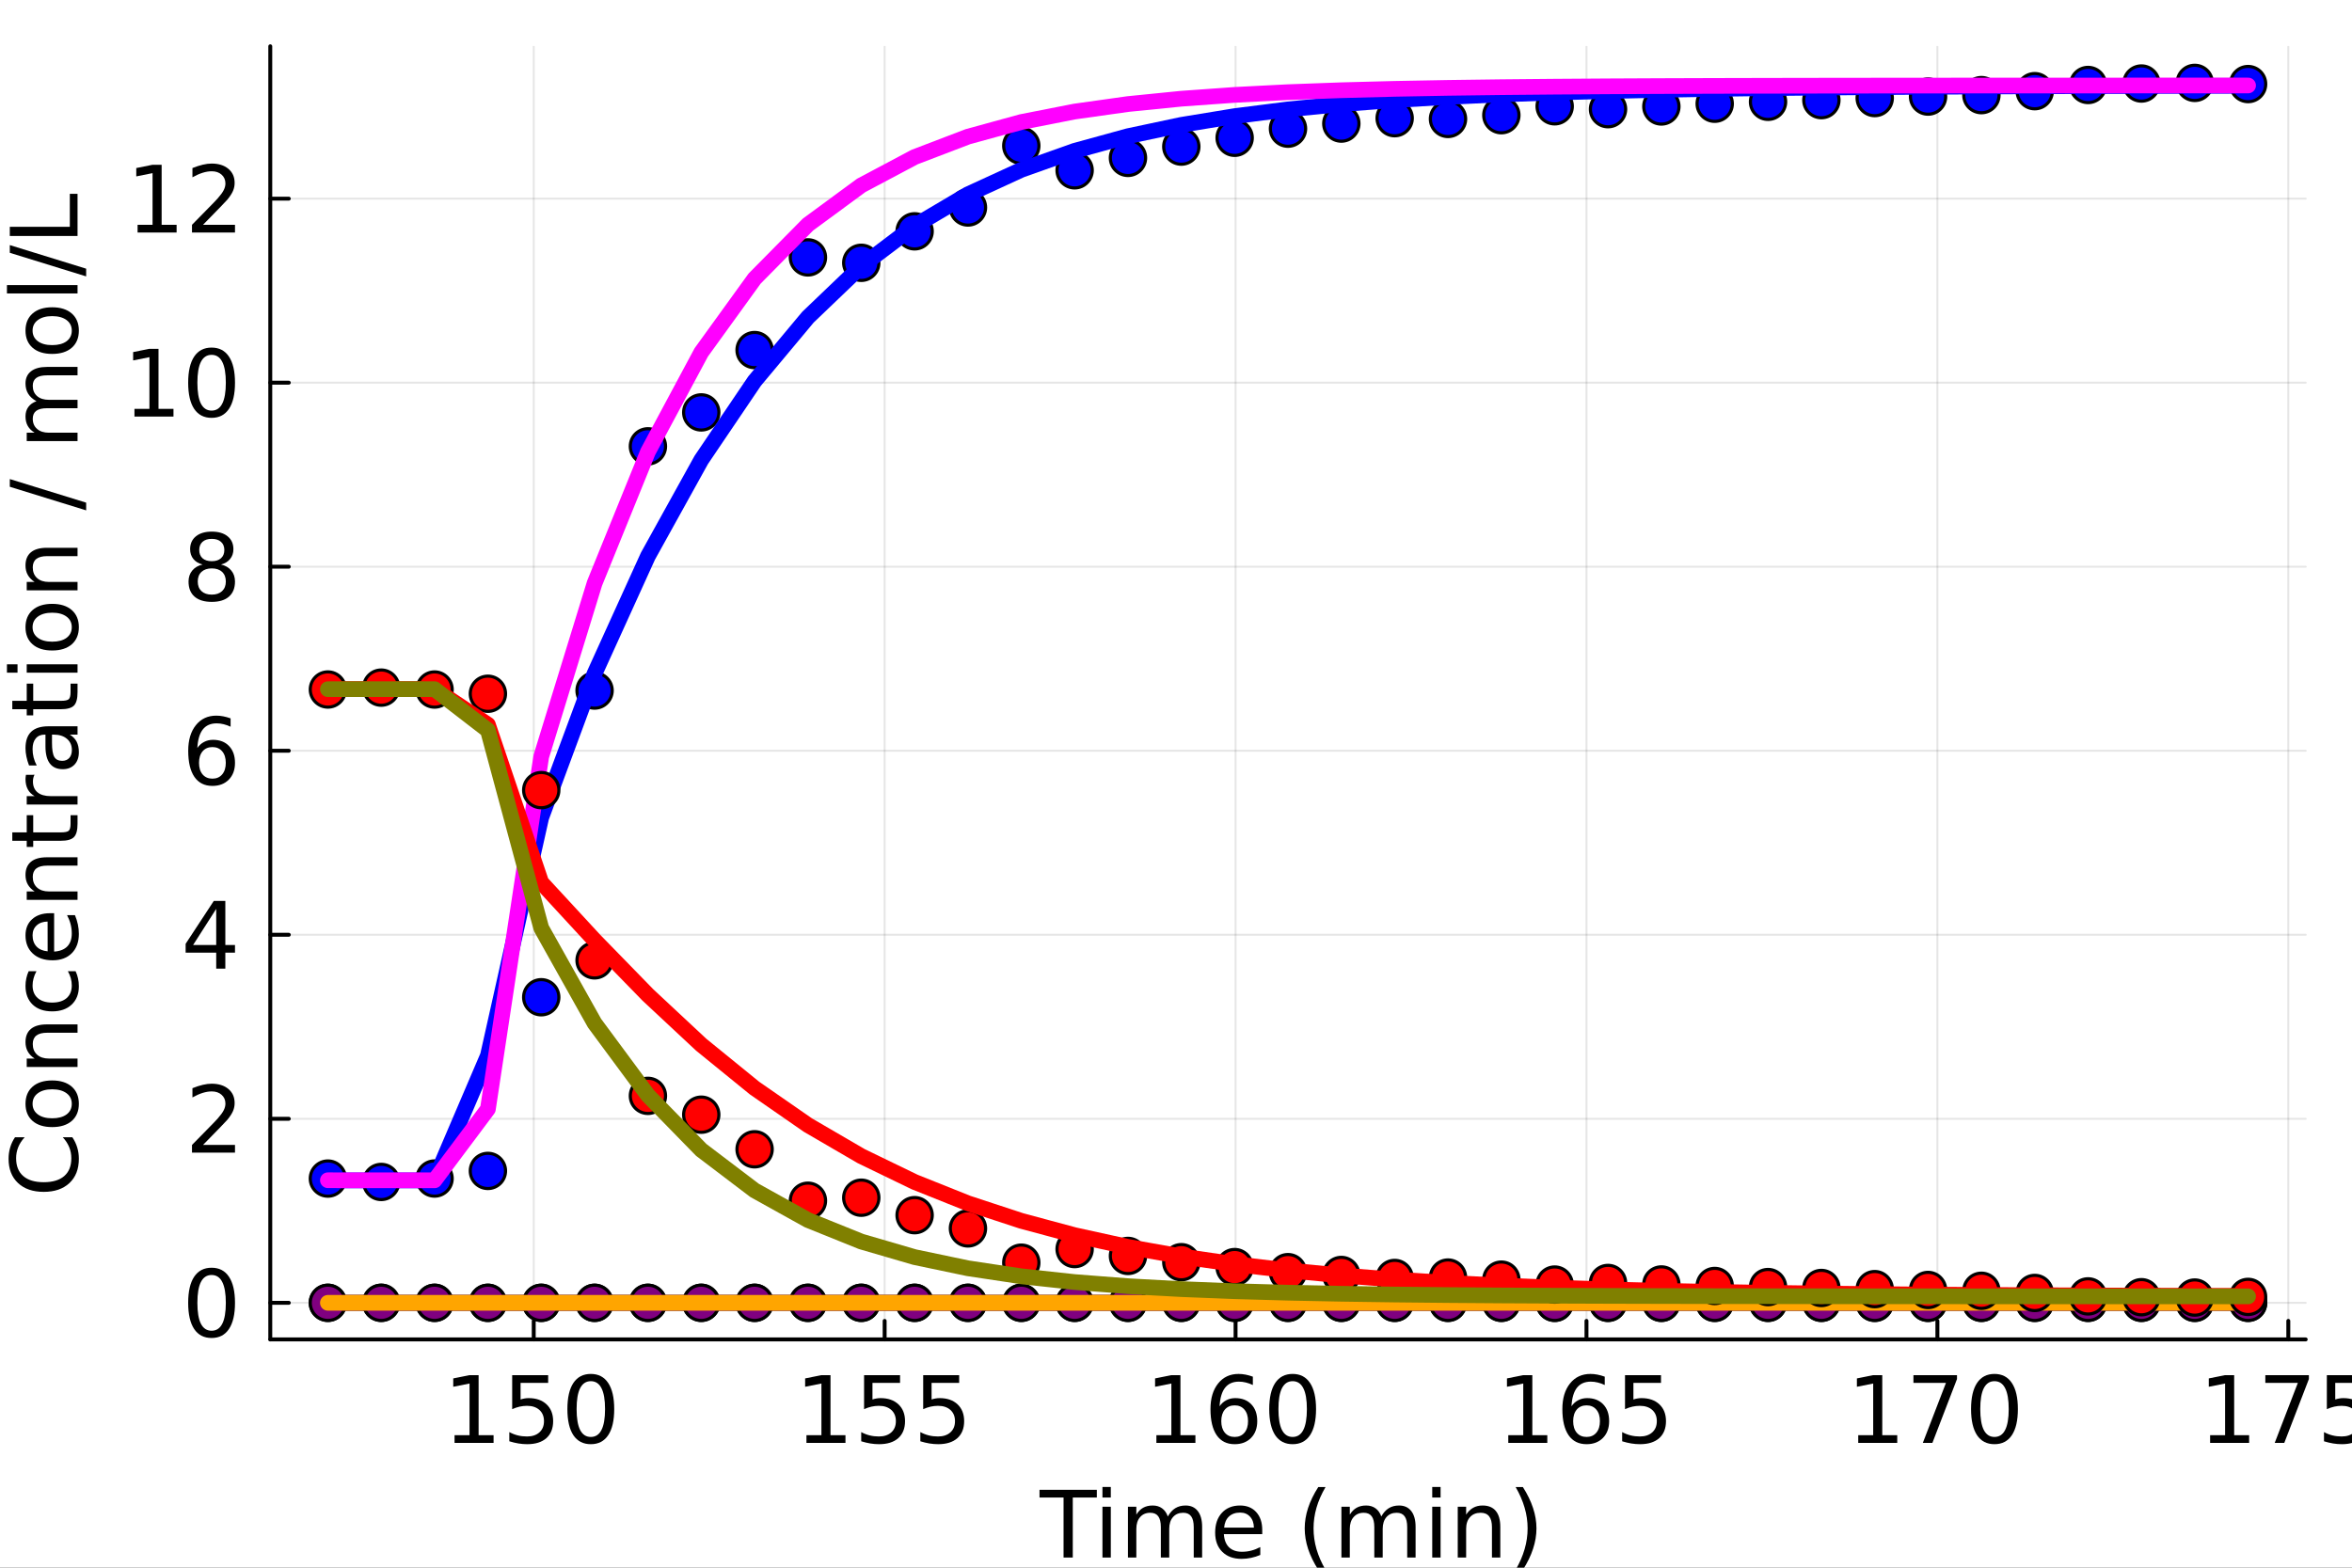 <?xml version="1.0" encoding="utf-8"?>
<svg xmlns="http://www.w3.org/2000/svg" xmlns:xlink="http://www.w3.org/1999/xlink" width="600" height="400" viewBox="0 0 2400 1600">
<rect x="0" y="0" width="2400" height="1600" fill="#333333" stroke="none"/>
<defs>
  <clipPath id="clip800">
    <rect x="0" y="0" width="2400" height="1600"/>
  </clipPath>
</defs>
<path clip-path="url(#clip800)" d="M0 1600 L2400 1600 L2400 0 L0 0  Z" fill="#ffffff" fill-rule="evenodd" fill-opacity="1"/>
<defs>
  <clipPath id="clip801">
    <rect x="480" y="0" width="1681" height="1600"/>
  </clipPath>
</defs>
<path clip-path="url(#clip800)" d="M275.795 1367.02 L2352.76 1367.02 L2352.76 47.244 L275.795 47.244  Z" fill="#ffffff" fill-rule="evenodd" fill-opacity="1"/>
<defs>
  <clipPath id="clip802">
    <rect x="275" y="47" width="2078" height="1321"/>
  </clipPath>
</defs>
<polyline clip-path="url(#clip802)" style="stroke:#000000; stroke-linecap:round; stroke-linejoin:round; stroke-width:2; stroke-opacity:0.1; fill:none" points="544.625,1367.02 544.625,47.244 "/>
<polyline clip-path="url(#clip802)" style="stroke:#000000; stroke-linecap:round; stroke-linejoin:round; stroke-width:2; stroke-opacity:0.1; fill:none" points="902.702,1367.02 902.702,47.244 "/>
<polyline clip-path="url(#clip802)" style="stroke:#000000; stroke-linecap:round; stroke-linejoin:round; stroke-width:2; stroke-opacity:0.1; fill:none" points="1260.78,1367.02 1260.78,47.244 "/>
<polyline clip-path="url(#clip802)" style="stroke:#000000; stroke-linecap:round; stroke-linejoin:round; stroke-width:2; stroke-opacity:0.1; fill:none" points="1618.86,1367.02 1618.86,47.244 "/>
<polyline clip-path="url(#clip802)" style="stroke:#000000; stroke-linecap:round; stroke-linejoin:round; stroke-width:2; stroke-opacity:0.1; fill:none" points="1976.93,1367.02 1976.93,47.244 "/>
<polyline clip-path="url(#clip802)" style="stroke:#000000; stroke-linecap:round; stroke-linejoin:round; stroke-width:2; stroke-opacity:0.1; fill:none" points="2335.01,1367.02 2335.01,47.244 "/>
<polyline clip-path="url(#clip800)" style="stroke:#000000; stroke-linecap:round; stroke-linejoin:round; stroke-width:4; stroke-opacity:1; fill:none" points="275.795,1367.02 2352.76,1367.02 "/>
<polyline clip-path="url(#clip800)" style="stroke:#000000; stroke-linecap:round; stroke-linejoin:round; stroke-width:4; stroke-opacity:1; fill:none" points="544.625,1367.02 544.625,1348.12 "/>
<polyline clip-path="url(#clip800)" style="stroke:#000000; stroke-linecap:round; stroke-linejoin:round; stroke-width:4; stroke-opacity:1; fill:none" points="902.702,1367.02 902.702,1348.12 "/>
<polyline clip-path="url(#clip800)" style="stroke:#000000; stroke-linecap:round; stroke-linejoin:round; stroke-width:4; stroke-opacity:1; fill:none" points="1260.78,1367.02 1260.78,1348.12 "/>
<polyline clip-path="url(#clip800)" style="stroke:#000000; stroke-linecap:round; stroke-linejoin:round; stroke-width:4; stroke-opacity:1; fill:none" points="1618.86,1367.02 1618.86,1348.12 "/>
<polyline clip-path="url(#clip800)" style="stroke:#000000; stroke-linecap:round; stroke-linejoin:round; stroke-width:4; stroke-opacity:1; fill:none" points="1976.93,1367.02 1976.93,1348.12 "/>
<polyline clip-path="url(#clip800)" style="stroke:#000000; stroke-linecap:round; stroke-linejoin:round; stroke-width:4; stroke-opacity:1; fill:none" points="2335.01,1367.02 2335.01,1348.12 "/>
<path clip-path="url(#clip800)" d="M463.838 1464.75 L479.116 1464.75 L479.116 1412.02 L462.495 1415.35 L462.495 1406.83 L479.023 1403.5 L488.375 1403.5 L488.375 1464.75 L503.653 1464.75 L503.653 1472.62 L463.838 1472.62 L463.838 1464.75 Z" fill="#000000" fill-rule="nonzero" fill-opacity="1" /><path clip-path="url(#clip800)" d="M522.634 1403.5 L559.347 1403.5 L559.347 1411.37 L531.199 1411.37 L531.199 1428.31 Q533.236 1427.62 535.273 1427.3 Q537.31 1426.93 539.347 1426.93 Q550.921 1426.93 557.68 1433.27 Q564.439 1439.61 564.439 1450.44 Q564.439 1461.6 557.495 1467.81 Q550.551 1473.96 537.912 1473.96 Q533.56 1473.96 529.023 1473.22 Q524.532 1472.48 519.717 1471 L519.717 1461.6 Q523.884 1463.87 528.328 1464.98 Q532.773 1466.09 537.727 1466.09 Q545.736 1466.09 550.412 1461.88 Q555.088 1457.67 555.088 1450.44 Q555.088 1443.22 550.412 1439.01 Q545.736 1434.8 537.727 1434.8 Q533.977 1434.8 530.227 1435.63 Q526.523 1436.46 522.634 1438.22 L522.634 1403.5 Z" fill="#000000" fill-rule="nonzero" fill-opacity="1" /><path clip-path="url(#clip800)" d="M602.865 1409.66 Q595.643 1409.66 591.986 1416.79 Q588.374 1423.87 588.374 1438.13 Q588.374 1452.34 591.986 1459.47 Q595.643 1466.56 602.865 1466.56 Q610.134 1466.56 613.745 1459.47 Q617.402 1452.34 617.402 1438.13 Q617.402 1423.87 613.745 1416.79 Q610.134 1409.66 602.865 1409.66 M602.865 1402.25 Q614.485 1402.25 620.596 1411.46 Q626.754 1420.63 626.754 1438.13 Q626.754 1455.58 620.596 1464.8 Q614.485 1473.96 602.865 1473.96 Q591.245 1473.96 585.087 1464.8 Q578.976 1455.58 578.976 1438.13 Q578.976 1420.63 585.087 1411.46 Q591.245 1402.25 602.865 1402.25 Z" fill="#000000" fill-rule="nonzero" fill-opacity="1" /><path clip-path="url(#clip800)" d="M822.91 1464.75 L838.188 1464.75 L838.188 1412.02 L821.568 1415.35 L821.568 1406.83 L838.096 1403.5 L847.447 1403.5 L847.447 1464.75 L862.725 1464.75 L862.725 1472.62 L822.91 1472.62 L822.91 1464.75 Z" fill="#000000" fill-rule="nonzero" fill-opacity="1" /><path clip-path="url(#clip800)" d="M881.706 1403.5 L918.419 1403.5 L918.419 1411.37 L890.271 1411.37 L890.271 1428.31 Q892.308 1427.62 894.345 1427.3 Q896.382 1426.93 898.419 1426.93 Q909.993 1426.93 916.753 1433.27 Q923.512 1439.61 923.512 1450.44 Q923.512 1461.6 916.567 1467.81 Q909.623 1473.96 896.984 1473.96 Q892.632 1473.96 888.095 1473.22 Q883.605 1472.48 878.79 1471 L878.79 1461.6 Q882.956 1463.87 887.401 1464.98 Q891.845 1466.09 896.799 1466.09 Q904.808 1466.09 909.484 1461.88 Q914.16 1457.67 914.16 1450.44 Q914.16 1443.22 909.484 1439.01 Q904.808 1434.8 896.799 1434.8 Q893.049 1434.8 889.299 1435.63 Q885.595 1436.46 881.706 1438.22 L881.706 1403.5 Z" fill="#000000" fill-rule="nonzero" fill-opacity="1" /><path clip-path="url(#clip800)" d="M942.03 1403.5 L978.743 1403.5 L978.743 1411.37 L950.595 1411.37 L950.595 1428.31 Q952.632 1427.62 954.669 1427.3 Q956.706 1426.93 958.743 1426.93 Q970.317 1426.93 977.076 1433.27 Q983.835 1439.61 983.835 1450.44 Q983.835 1461.6 976.891 1467.81 Q969.947 1473.96 957.308 1473.96 Q952.956 1473.96 948.419 1473.22 Q943.928 1472.48 939.113 1471 L939.113 1461.6 Q943.28 1463.87 947.725 1464.98 Q952.169 1466.09 957.123 1466.09 Q965.132 1466.09 969.808 1461.88 Q974.484 1457.67 974.484 1450.44 Q974.484 1443.22 969.808 1439.01 Q965.132 1434.8 957.123 1434.8 Q953.373 1434.8 949.623 1435.63 Q945.919 1436.46 942.03 1438.22 L942.03 1403.5 Z" fill="#000000" fill-rule="nonzero" fill-opacity="1" /><path clip-path="url(#clip800)" d="M1179.99 1464.75 L1195.27 1464.75 L1195.27 1412.02 L1178.65 1415.35 L1178.65 1406.83 L1195.18 1403.5 L1204.53 1403.5 L1204.53 1464.75 L1219.81 1464.75 L1219.81 1472.62 L1179.99 1472.62 L1179.99 1464.75 Z" fill="#000000" fill-rule="nonzero" fill-opacity="1" /><path clip-path="url(#clip800)" d="M1259.85 1434.33 Q1253.56 1434.33 1249.85 1438.64 Q1246.2 1442.94 1246.2 1450.44 Q1246.2 1457.9 1249.85 1462.25 Q1253.56 1466.56 1259.85 1466.56 Q1266.15 1466.56 1269.81 1462.25 Q1273.51 1457.9 1273.51 1450.44 Q1273.51 1442.94 1269.81 1438.64 Q1266.15 1434.33 1259.85 1434.33 M1278.42 1405.03 L1278.42 1413.55 Q1274.9 1411.88 1271.29 1411 Q1267.72 1410.12 1264.2 1410.12 Q1254.95 1410.12 1250.04 1416.37 Q1245.18 1422.62 1244.48 1435.26 Q1247.21 1431.23 1251.33 1429.1 Q1255.45 1426.93 1260.41 1426.93 Q1270.82 1426.93 1276.84 1433.27 Q1282.91 1439.56 1282.91 1450.44 Q1282.91 1461.09 1276.61 1467.53 Q1270.32 1473.96 1259.85 1473.96 Q1247.86 1473.96 1241.52 1464.8 Q1235.18 1455.58 1235.18 1438.13 Q1235.18 1421.74 1242.95 1412.02 Q1250.73 1402.25 1263.83 1402.25 Q1267.35 1402.25 1270.92 1402.94 Q1274.53 1403.64 1278.42 1405.03 Z" fill="#000000" fill-rule="nonzero" fill-opacity="1" /><path clip-path="url(#clip800)" d="M1319.02 1409.66 Q1311.8 1409.66 1308.14 1416.79 Q1304.53 1423.87 1304.53 1438.13 Q1304.53 1452.34 1308.14 1459.47 Q1311.8 1466.56 1319.02 1466.56 Q1326.29 1466.56 1329.9 1459.47 Q1333.56 1452.34 1333.56 1438.13 Q1333.56 1423.87 1329.9 1416.79 Q1326.29 1409.66 1319.02 1409.66 M1319.02 1402.25 Q1330.64 1402.25 1336.75 1411.46 Q1342.91 1420.63 1342.91 1438.13 Q1342.91 1455.58 1336.75 1464.8 Q1330.64 1473.96 1319.02 1473.96 Q1307.4 1473.96 1301.24 1464.8 Q1295.13 1455.58 1295.13 1438.13 Q1295.13 1420.63 1301.24 1411.46 Q1307.4 1402.25 1319.02 1402.25 Z" fill="#000000" fill-rule="nonzero" fill-opacity="1" /><path clip-path="url(#clip800)" d="M1539.06 1464.75 L1554.34 1464.75 L1554.34 1412.02 L1537.72 1415.35 L1537.72 1406.83 L1554.25 1403.5 L1563.6 1403.5 L1563.6 1464.75 L1578.88 1464.75 L1578.88 1472.62 L1539.06 1472.62 L1539.06 1464.75 Z" fill="#000000" fill-rule="nonzero" fill-opacity="1" /><path clip-path="url(#clip800)" d="M1618.93 1434.33 Q1612.63 1434.33 1608.93 1438.64 Q1605.27 1442.94 1605.27 1450.44 Q1605.27 1457.9 1608.93 1462.25 Q1612.63 1466.56 1618.93 1466.56 Q1625.22 1466.56 1628.88 1462.25 Q1632.58 1457.9 1632.58 1450.44 Q1632.58 1442.94 1628.88 1438.64 Q1625.22 1434.33 1618.93 1434.33 M1637.49 1405.03 L1637.49 1413.55 Q1633.97 1411.88 1630.36 1411 Q1626.8 1410.12 1623.28 1410.12 Q1614.02 1410.12 1609.11 1416.37 Q1604.25 1422.62 1603.55 1435.26 Q1606.29 1431.23 1610.41 1429.1 Q1614.53 1426.93 1619.48 1426.93 Q1629.9 1426.93 1635.92 1433.27 Q1641.98 1439.56 1641.98 1450.44 Q1641.98 1461.09 1635.68 1467.53 Q1629.39 1473.96 1618.93 1473.96 Q1606.93 1473.96 1600.59 1464.8 Q1594.25 1455.58 1594.25 1438.13 Q1594.25 1421.74 1602.03 1412.02 Q1609.8 1402.25 1622.91 1402.25 Q1626.43 1402.25 1629.99 1402.94 Q1633.6 1403.64 1637.49 1405.03 Z" fill="#000000" fill-rule="nonzero" fill-opacity="1" /><path clip-path="url(#clip800)" d="M1658.18 1403.5 L1694.9 1403.5 L1694.9 1411.37 L1666.75 1411.37 L1666.75 1428.31 Q1668.79 1427.62 1670.82 1427.3 Q1672.86 1426.93 1674.9 1426.93 Q1686.47 1426.93 1693.23 1433.27 Q1699.99 1439.61 1699.99 1450.44 Q1699.99 1461.6 1693.05 1467.81 Q1686.1 1473.96 1673.46 1473.96 Q1669.11 1473.96 1664.57 1473.22 Q1660.08 1472.48 1655.27 1471 L1655.27 1461.6 Q1659.43 1463.87 1663.88 1464.98 Q1668.32 1466.09 1673.28 1466.09 Q1681.29 1466.09 1685.96 1461.88 Q1690.64 1457.67 1690.64 1450.44 Q1690.64 1443.22 1685.96 1439.01 Q1681.29 1434.8 1673.28 1434.8 Q1669.53 1434.8 1665.78 1435.63 Q1662.07 1436.46 1658.18 1438.22 L1658.18 1403.5 Z" fill="#000000" fill-rule="nonzero" fill-opacity="1" /><path clip-path="url(#clip800)" d="M1896.15 1464.75 L1911.42 1464.75 L1911.42 1412.02 L1894.8 1415.35 L1894.8 1406.83 L1911.33 1403.5 L1920.68 1403.5 L1920.68 1464.75 L1935.96 1464.75 L1935.96 1472.62 L1896.15 1472.62 L1896.15 1464.75 Z" fill="#000000" fill-rule="nonzero" fill-opacity="1" /><path clip-path="url(#clip800)" d="M1952.49 1403.5 L1996.93 1403.5 L1996.93 1407.48 L1971.84 1472.62 L1962.07 1472.62 L1985.68 1411.37 L1952.49 1411.37 L1952.49 1403.5 Z" fill="#000000" fill-rule="nonzero" fill-opacity="1" /><path clip-path="url(#clip800)" d="M2035.17 1409.66 Q2027.95 1409.66 2024.29 1416.79 Q2020.68 1423.87 2020.68 1438.13 Q2020.68 1452.34 2024.29 1459.47 Q2027.95 1466.56 2035.17 1466.56 Q2042.44 1466.56 2046.05 1459.47 Q2049.71 1452.34 2049.71 1438.13 Q2049.71 1423.87 2046.05 1416.79 Q2042.44 1409.66 2035.17 1409.66 M2035.17 1402.25 Q2046.79 1402.25 2052.9 1411.46 Q2059.06 1420.63 2059.06 1438.13 Q2059.06 1455.58 2052.9 1464.8 Q2046.79 1473.96 2035.17 1473.96 Q2023.55 1473.96 2017.4 1464.8 Q2011.28 1455.58 2011.28 1438.13 Q2011.28 1420.63 2017.4 1411.46 Q2023.55 1402.25 2035.17 1402.25 Z" fill="#000000" fill-rule="nonzero" fill-opacity="1" /><path clip-path="url(#clip800)" d="M2255.22 1464.75 L2270.5 1464.75 L2270.5 1412.02 L2253.88 1415.35 L2253.88 1406.83 L2270.4 1403.5 L2279.76 1403.5 L2279.76 1464.75 L2295.03 1464.75 L2295.03 1472.62 L2255.22 1472.62 L2255.22 1464.75 Z" fill="#000000" fill-rule="nonzero" fill-opacity="1" /><path clip-path="url(#clip800)" d="M2311.56 1403.5 L2356 1403.5 L2356 1407.48 L2330.91 1472.62 L2321.14 1472.62 L2344.75 1411.37 L2311.56 1411.37 L2311.56 1403.5 Z" fill="#000000" fill-rule="nonzero" fill-opacity="1" /><path clip-path="url(#clip800)" d="M2374.34 1403.5 L2411.05 1403.5 L2411.05 1411.37 L2382.9 1411.37 L2382.9 1428.31 Q2384.94 1427.62 2386.98 1427.3 Q2389.01 1426.93 2391.05 1426.93 Q2402.62 1426.93 2409.38 1433.27 Q2416.14 1439.61 2416.14 1450.44 Q2416.14 1461.6 2409.2 1467.81 Q2402.25 1473.96 2389.62 1473.96 Q2385.26 1473.96 2380.73 1473.22 Q2376.24 1472.48 2371.42 1471 L2371.42 1461.6 Q2375.59 1463.87 2380.03 1464.98 Q2384.48 1466.09 2389.43 1466.09 Q2397.44 1466.09 2402.12 1461.88 Q2406.79 1457.67 2406.79 1450.44 Q2406.79 1443.22 2402.12 1439.01 Q2397.44 1434.8 2389.43 1434.8 Q2385.68 1434.8 2381.93 1435.63 Q2378.23 1436.46 2374.34 1438.22 L2374.34 1403.5 Z" fill="#000000" fill-rule="nonzero" fill-opacity="1" /><path clip-path="url(#clip800)" d="M1060.74 1520.52 L1119.21 1520.52 L1119.21 1528.39 L1094.67 1528.39 L1094.67 1589.64 L1085.27 1589.64 L1085.27 1528.39 L1060.74 1528.39 L1060.74 1520.52 Z" fill="#000000" fill-rule="nonzero" fill-opacity="1" /><path clip-path="url(#clip800)" d="M1124.95 1537.79 L1133.47 1537.79 L1133.47 1589.64 L1124.95 1589.64 L1124.95 1537.79 M1124.95 1517.61 L1133.47 1517.61 L1133.47 1528.39 L1124.95 1528.39 L1124.95 1517.61 Z" fill="#000000" fill-rule="nonzero" fill-opacity="1" /><path clip-path="url(#clip800)" d="M1191.66 1547.75 Q1194.85 1542.01 1199.3 1539.27 Q1203.74 1536.54 1209.76 1536.54 Q1217.86 1536.54 1222.26 1542.24 Q1226.66 1547.88 1226.66 1558.35 L1226.66 1589.64 L1218.1 1589.64 L1218.1 1558.63 Q1218.1 1551.17 1215.46 1547.56 Q1212.82 1543.95 1207.4 1543.95 Q1200.78 1543.95 1196.94 1548.35 Q1193.1 1552.75 1193.1 1560.34 L1193.1 1589.64 L1184.53 1589.64 L1184.53 1558.63 Q1184.53 1551.13 1181.89 1547.56 Q1179.25 1543.95 1173.74 1543.95 Q1167.22 1543.95 1163.37 1548.39 Q1159.53 1552.79 1159.53 1560.34 L1159.53 1589.64 L1150.97 1589.64 L1150.97 1537.79 L1159.53 1537.79 L1159.53 1545.85 Q1162.45 1541.08 1166.52 1538.81 Q1170.6 1536.54 1176.2 1536.54 Q1181.85 1536.54 1185.78 1539.41 Q1189.76 1542.28 1191.66 1547.75 Z" fill="#000000" fill-rule="nonzero" fill-opacity="1" /><path clip-path="url(#clip800)" d="M1288 1561.59 L1288 1565.76 L1248.84 1565.76 Q1249.39 1574.55 1254.11 1579.18 Q1258.88 1583.76 1267.35 1583.76 Q1272.26 1583.76 1276.84 1582.56 Q1281.47 1581.36 1286.01 1578.95 L1286.01 1587 Q1281.43 1588.95 1276.61 1589.97 Q1271.8 1590.99 1266.85 1590.99 Q1254.44 1590.99 1247.17 1583.76 Q1239.95 1576.54 1239.95 1564.23 Q1239.95 1551.5 1246.8 1544.04 Q1253.7 1536.54 1265.36 1536.54 Q1275.83 1536.54 1281.89 1543.3 Q1288 1550.01 1288 1561.59 M1279.48 1559.09 Q1279.39 1552.1 1275.55 1547.93 Q1271.75 1543.76 1265.46 1543.76 Q1258.33 1543.76 1254.02 1547.79 Q1249.76 1551.82 1249.11 1559.13 L1279.48 1559.09 Z" fill="#000000" fill-rule="nonzero" fill-opacity="1" /><path clip-path="url(#clip800)" d="M1352.59 1517.7 Q1346.38 1528.35 1343.37 1538.76 Q1340.36 1549.18 1340.36 1559.88 Q1340.36 1570.57 1343.37 1581.08 Q1346.43 1591.54 1352.59 1602.14 L1345.18 1602.14 Q1338.23 1591.26 1334.76 1580.76 Q1331.34 1570.25 1331.34 1559.88 Q1331.34 1549.55 1334.76 1539.09 Q1338.19 1528.63 1345.18 1517.7 L1352.59 1517.7 Z" fill="#000000" fill-rule="nonzero" fill-opacity="1" /><path clip-path="url(#clip800)" d="M1409.48 1547.75 Q1412.68 1542.01 1417.12 1539.27 Q1421.57 1536.54 1427.58 1536.54 Q1435.69 1536.54 1440.08 1542.24 Q1444.48 1547.88 1444.48 1558.35 L1444.48 1589.64 L1435.92 1589.64 L1435.92 1558.63 Q1435.92 1551.17 1433.28 1547.56 Q1430.64 1543.95 1425.22 1543.95 Q1418.6 1543.95 1414.76 1548.35 Q1410.92 1552.75 1410.92 1560.34 L1410.92 1589.64 L1402.35 1589.64 L1402.35 1558.63 Q1402.35 1551.13 1399.71 1547.56 Q1397.08 1543.95 1391.57 1543.95 Q1385.04 1543.95 1381.2 1548.39 Q1377.35 1552.79 1377.35 1560.34 L1377.35 1589.64 L1368.79 1589.64 L1368.79 1537.79 L1377.35 1537.79 L1377.35 1545.85 Q1380.27 1541.08 1384.34 1538.81 Q1388.42 1536.54 1394.02 1536.54 Q1399.67 1536.54 1403.6 1539.41 Q1407.59 1542.28 1409.48 1547.75 Z" fill="#000000" fill-rule="nonzero" fill-opacity="1" /><path clip-path="url(#clip800)" d="M1461.47 1537.79 L1469.99 1537.79 L1469.99 1589.64 L1461.47 1589.64 L1461.47 1537.79 M1461.47 1517.61 L1469.99 1517.61 L1469.99 1528.39 L1461.47 1528.39 L1461.47 1517.61 Z" fill="#000000" fill-rule="nonzero" fill-opacity="1" /><path clip-path="url(#clip800)" d="M1530.92 1558.35 L1530.92 1589.64 L1522.4 1589.64 L1522.4 1558.63 Q1522.4 1551.26 1519.53 1547.61 Q1516.66 1543.95 1510.92 1543.95 Q1504.02 1543.95 1500.04 1548.35 Q1496.06 1552.75 1496.06 1560.34 L1496.06 1589.64 L1487.49 1589.64 L1487.49 1537.79 L1496.06 1537.79 L1496.06 1545.85 Q1499.11 1541.17 1503.23 1538.86 Q1507.4 1536.54 1512.82 1536.54 Q1521.75 1536.54 1526.33 1542.1 Q1530.92 1547.61 1530.92 1558.35 Z" fill="#000000" fill-rule="nonzero" fill-opacity="1" /><path clip-path="url(#clip800)" d="M1546.57 1517.7 L1553.97 1517.7 Q1560.92 1528.63 1564.34 1539.09 Q1567.82 1549.55 1567.82 1559.88 Q1567.82 1570.25 1564.34 1580.76 Q1560.92 1591.26 1553.97 1602.14 L1546.57 1602.14 Q1552.72 1591.54 1555.73 1581.08 Q1558.79 1570.57 1558.79 1559.88 Q1558.79 1549.18 1555.73 1538.76 Q1552.72 1528.35 1546.57 1517.7 Z" fill="#000000" fill-rule="nonzero" fill-opacity="1" /><polyline clip-path="url(#clip802)" style="stroke:#000000; stroke-linecap:round; stroke-linejoin:round; stroke-width:2; stroke-opacity:0.1; fill:none" points="275.795,1329.67 2352.76,1329.67 "/>
<polyline clip-path="url(#clip802)" style="stroke:#000000; stroke-linecap:round; stroke-linejoin:round; stroke-width:2; stroke-opacity:0.1; fill:none" points="275.795,1141.85 2352.76,1141.85 "/>
<polyline clip-path="url(#clip802)" style="stroke:#000000; stroke-linecap:round; stroke-linejoin:round; stroke-width:2; stroke-opacity:0.1; fill:none" points="275.795,954.025 2352.76,954.025 "/>
<polyline clip-path="url(#clip802)" style="stroke:#000000; stroke-linecap:round; stroke-linejoin:round; stroke-width:2; stroke-opacity:0.1; fill:none" points="275.795,766.204 2352.76,766.204 "/>
<polyline clip-path="url(#clip802)" style="stroke:#000000; stroke-linecap:round; stroke-linejoin:round; stroke-width:2; stroke-opacity:0.1; fill:none" points="275.795,578.383 2352.76,578.383 "/>
<polyline clip-path="url(#clip802)" style="stroke:#000000; stroke-linecap:round; stroke-linejoin:round; stroke-width:2; stroke-opacity:0.1; fill:none" points="275.795,390.562 2352.76,390.562 "/>
<polyline clip-path="url(#clip802)" style="stroke:#000000; stroke-linecap:round; stroke-linejoin:round; stroke-width:2; stroke-opacity:0.1; fill:none" points="275.795,202.741 2352.76,202.741 "/>
<polyline clip-path="url(#clip800)" style="stroke:#000000; stroke-linecap:round; stroke-linejoin:round; stroke-width:4; stroke-opacity:1; fill:none" points="275.795,1367.02 275.795,47.244 "/>
<polyline clip-path="url(#clip800)" style="stroke:#000000; stroke-linecap:round; stroke-linejoin:round; stroke-width:4; stroke-opacity:1; fill:none" points="275.795,1329.67 294.692,1329.67 "/>
<polyline clip-path="url(#clip800)" style="stroke:#000000; stroke-linecap:round; stroke-linejoin:round; stroke-width:4; stroke-opacity:1; fill:none" points="275.795,1141.85 294.692,1141.85 "/>
<polyline clip-path="url(#clip800)" style="stroke:#000000; stroke-linecap:round; stroke-linejoin:round; stroke-width:4; stroke-opacity:1; fill:none" points="275.795,954.025 294.692,954.025 "/>
<polyline clip-path="url(#clip800)" style="stroke:#000000; stroke-linecap:round; stroke-linejoin:round; stroke-width:4; stroke-opacity:1; fill:none" points="275.795,766.204 294.692,766.204 "/>
<polyline clip-path="url(#clip800)" style="stroke:#000000; stroke-linecap:round; stroke-linejoin:round; stroke-width:4; stroke-opacity:1; fill:none" points="275.795,578.383 294.692,578.383 "/>
<polyline clip-path="url(#clip800)" style="stroke:#000000; stroke-linecap:round; stroke-linejoin:round; stroke-width:4; stroke-opacity:1; fill:none" points="275.795,390.562 294.692,390.562 "/>
<polyline clip-path="url(#clip800)" style="stroke:#000000; stroke-linecap:round; stroke-linejoin:round; stroke-width:4; stroke-opacity:1; fill:none" points="275.795,202.741 294.692,202.741 "/>
<path clip-path="url(#clip800)" d="M215.906 1301.27 Q208.684 1301.27 205.026 1308.39 Q201.415 1315.48 201.415 1329.74 Q201.415 1343.95 205.026 1351.08 Q208.684 1358.16 215.906 1358.16 Q223.175 1358.16 226.786 1351.08 Q230.443 1343.95 230.443 1329.74 Q230.443 1315.48 226.786 1308.39 Q223.175 1301.27 215.906 1301.27 M215.906 1293.86 Q227.526 1293.86 233.637 1303.07 Q239.795 1312.24 239.795 1329.74 Q239.795 1347.19 233.637 1356.4 Q227.526 1365.57 215.906 1365.57 Q204.286 1365.57 198.128 1356.4 Q192.017 1347.19 192.017 1329.74 Q192.017 1312.24 198.128 1303.07 Q204.286 1293.86 215.906 1293.86 Z" fill="#000000" fill-rule="nonzero" fill-opacity="1" /><path clip-path="url(#clip800)" d="M207.156 1168.54 L239.795 1168.54 L239.795 1176.41 L195.906 1176.41 L195.906 1168.54 Q201.23 1163.03 210.397 1153.77 Q219.61 1144.46 221.971 1141.78 Q226.462 1136.73 228.221 1133.26 Q230.026 1129.74 230.026 1126.36 Q230.026 1120.85 226.137 1117.38 Q222.295 1113.91 216.091 1113.91 Q211.693 1113.91 206.786 1115.43 Q201.925 1116.96 196.369 1120.06 L196.369 1110.62 Q202.017 1108.35 206.925 1107.19 Q211.832 1106.04 215.906 1106.04 Q226.647 1106.04 233.036 1111.41 Q239.424 1116.78 239.424 1125.76 Q239.424 1130.02 237.804 1133.86 Q236.23 1137.66 232.017 1142.84 Q230.86 1144.18 224.656 1150.62 Q218.452 1157.01 207.156 1168.54 Z" fill="#000000" fill-rule="nonzero" fill-opacity="1" /><path clip-path="url(#clip800)" d="M220.628 927.613 L197.017 964.511 L220.628 964.511 L220.628 927.613 M218.175 919.465 L229.934 919.465 L229.934 964.511 L239.795 964.511 L239.795 972.289 L229.934 972.289 L229.934 988.585 L220.628 988.585 L220.628 972.289 L189.425 972.289 L189.425 963.261 L218.175 919.465 Z" fill="#000000" fill-rule="nonzero" fill-opacity="1" /><path clip-path="url(#clip800)" d="M216.739 762.477 Q210.443 762.477 206.739 766.783 Q203.082 771.088 203.082 778.588 Q203.082 786.042 206.739 790.394 Q210.443 794.699 216.739 794.699 Q223.036 794.699 226.693 790.394 Q230.397 786.042 230.397 778.588 Q230.397 771.088 226.693 766.783 Q223.036 762.477 216.739 762.477 M235.304 733.172 L235.304 741.69 Q231.786 740.024 228.174 739.144 Q224.61 738.264 221.091 738.264 Q211.832 738.264 206.925 744.514 Q202.064 750.764 201.369 763.403 Q204.101 759.375 208.221 757.246 Q212.341 755.07 217.295 755.07 Q227.712 755.07 233.73 761.412 Q239.795 767.709 239.795 778.588 Q239.795 789.236 233.499 795.672 Q227.202 802.107 216.739 802.107 Q204.749 802.107 198.406 792.94 Q192.064 783.727 192.064 766.274 Q192.064 749.885 199.841 740.163 Q207.619 730.394 220.721 730.394 Q224.239 730.394 227.804 731.089 Q231.415 731.783 235.304 733.172 Z" fill="#000000" fill-rule="nonzero" fill-opacity="1" /><path clip-path="url(#clip800)" d="M216.091 580.119 Q209.425 580.119 205.582 583.684 Q201.786 587.249 201.786 593.499 Q201.786 599.749 205.582 603.313 Q209.425 606.878 216.091 606.878 Q222.758 606.878 226.6 603.313 Q230.443 599.702 230.443 593.499 Q230.443 587.249 226.6 583.684 Q222.804 580.119 216.091 580.119 M206.739 576.138 Q200.721 574.656 197.341 570.536 Q194.008 566.415 194.008 560.489 Q194.008 552.202 199.888 547.388 Q205.813 542.573 216.091 542.573 Q226.415 542.573 232.295 547.388 Q238.174 552.202 238.174 560.489 Q238.174 566.415 234.795 570.536 Q231.461 574.656 225.489 576.138 Q232.249 577.712 235.999 582.295 Q239.795 586.878 239.795 593.499 Q239.795 603.545 233.637 608.915 Q227.526 614.285 216.091 614.285 Q204.656 614.285 198.499 608.915 Q192.388 603.545 192.388 593.499 Q192.388 586.878 196.184 582.295 Q199.98 577.712 206.739 576.138 M203.313 561.369 Q203.313 566.739 206.647 569.749 Q210.026 572.758 216.091 572.758 Q222.11 572.758 225.489 569.749 Q228.915 566.739 228.915 561.369 Q228.915 555.999 225.489 552.99 Q222.11 549.98 216.091 549.98 Q210.026 549.98 206.647 552.99 Q203.313 555.999 203.313 561.369 Z" fill="#000000" fill-rule="nonzero" fill-opacity="1" /><path clip-path="url(#clip800)" d="M137.203 417.251 L152.48 417.251 L152.48 364.52 L135.86 367.854 L135.86 359.335 L152.388 356.002 L161.74 356.002 L161.74 417.251 L177.017 417.251 L177.017 425.122 L137.203 425.122 L137.203 417.251 Z" fill="#000000" fill-rule="nonzero" fill-opacity="1" /><path clip-path="url(#clip800)" d="M215.906 362.159 Q208.684 362.159 205.026 369.289 Q201.415 376.372 201.415 390.631 Q201.415 404.844 205.026 411.974 Q208.684 419.057 215.906 419.057 Q223.175 419.057 226.786 411.974 Q230.443 404.844 230.443 390.631 Q230.443 376.372 226.786 369.289 Q223.175 362.159 215.906 362.159 M215.906 354.752 Q227.526 354.752 233.637 363.965 Q239.795 373.131 239.795 390.631 Q239.795 408.085 233.637 417.298 Q227.526 426.464 215.906 426.464 Q204.286 426.464 198.128 417.298 Q192.017 408.085 192.017 390.631 Q192.017 373.131 198.128 363.965 Q204.286 354.752 215.906 354.752 Z" fill="#000000" fill-rule="nonzero" fill-opacity="1" /><path clip-path="url(#clip800)" d="M140.397 229.43 L155.675 229.43 L155.675 176.699 L139.055 180.032 L139.055 171.514 L155.582 168.181 L164.934 168.181 L164.934 229.43 L180.212 229.43 L180.212 237.301 L140.397 237.301 L140.397 229.43 Z" fill="#000000" fill-rule="nonzero" fill-opacity="1" /><path clip-path="url(#clip800)" d="M207.156 229.43 L239.795 229.43 L239.795 237.301 L195.906 237.301 L195.906 229.43 Q201.23 223.921 210.397 214.662 Q219.61 205.356 221.971 202.671 Q226.462 197.625 228.221 194.153 Q230.026 190.634 230.026 187.254 Q230.026 181.745 226.137 178.273 Q222.295 174.801 216.091 174.801 Q211.693 174.801 206.786 176.329 Q201.925 177.856 196.369 180.958 L196.369 171.514 Q202.017 169.245 206.925 168.088 Q211.832 166.931 215.906 166.931 Q226.647 166.931 233.036 172.301 Q239.424 177.671 239.424 186.653 Q239.424 190.912 237.804 194.754 Q236.23 198.551 232.017 203.736 Q230.86 205.078 224.656 211.514 Q218.452 217.902 207.156 229.43 Z" fill="#000000" fill-rule="nonzero" fill-opacity="1" /><path clip-path="url(#clip800)" d="M15.328 1160.69 L25.189 1160.69 Q20.791 1165.42 18.615 1170.79 Q16.439 1176.11 16.439 1182.13 Q16.439 1193.98 23.708 1200.28 Q30.93 1206.57 44.634 1206.57 Q58.291 1206.57 65.559 1200.28 Q72.782 1193.98 72.782 1182.13 Q72.782 1176.11 70.606 1170.79 Q68.43 1165.42 64.032 1160.69 L73.8 1160.69 Q77.133 1165.6 78.8 1171.11 Q80.467 1176.57 80.467 1182.68 Q80.467 1198.38 70.883 1207.41 Q61.254 1216.43 44.634 1216.43 Q27.967 1216.43 18.384 1207.41 Q8.754 1198.38 8.754 1182.68 Q8.754 1176.48 10.421 1171.02 Q12.041 1165.51 15.328 1160.69 Z" fill="#000000" fill-rule="nonzero" fill-opacity="1" /><path clip-path="url(#clip800)" d="M33.245 1126.53 Q33.245 1133.38 38.615 1137.36 Q43.939 1141.34 53.245 1141.34 Q62.55 1141.34 67.921 1137.41 Q73.245 1133.43 73.245 1126.53 Q73.245 1119.72 67.874 1115.74 Q62.504 1111.76 53.245 1111.76 Q44.032 1111.76 38.661 1115.74 Q33.245 1119.72 33.245 1126.53 M26.023 1126.53 Q26.023 1115.42 33.245 1109.07 Q40.467 1102.73 53.245 1102.73 Q65.976 1102.73 73.245 1109.07 Q80.467 1115.42 80.467 1126.53 Q80.467 1137.69 73.245 1144.03 Q65.976 1150.32 53.245 1150.32 Q40.467 1150.32 33.245 1144.03 Q26.023 1137.69 26.023 1126.53 Z" fill="#000000" fill-rule="nonzero" fill-opacity="1" /><path clip-path="url(#clip800)" d="M47.828 1045.51 L79.124 1045.51 L79.124 1054.03 L48.106 1054.03 Q40.745 1054.03 37.087 1056.9 Q33.43 1059.77 33.43 1065.51 Q33.43 1072.41 37.828 1076.39 Q42.226 1080.37 49.819 1080.37 L79.124 1080.37 L79.124 1088.94 L27.273 1088.94 L27.273 1080.37 L35.328 1080.37 Q30.652 1077.32 28.337 1073.19 Q26.023 1069.03 26.023 1063.61 Q26.023 1054.68 31.578 1050.09 Q37.087 1045.51 47.828 1045.51 Z" fill="#000000" fill-rule="nonzero" fill-opacity="1" /><path clip-path="url(#clip800)" d="M29.263 991.205 L37.226 991.205 Q35.236 994.816 34.263 998.473 Q33.245 1002.08 33.245 1005.79 Q33.245 1014.07 38.523 1018.66 Q43.754 1023.24 53.245 1023.24 Q62.735 1023.24 68.013 1018.66 Q73.245 1014.07 73.245 1005.79 Q73.245 1002.08 72.272 998.473 Q71.254 994.816 69.263 991.205 L77.133 991.205 Q78.8 994.769 79.633 998.612 Q80.467 1002.41 80.467 1006.71 Q80.467 1018.43 73.106 1025.32 Q65.745 1032.22 53.245 1032.22 Q40.559 1032.22 33.291 1025.28 Q26.023 1018.29 26.023 1006.16 Q26.023 1002.22 26.856 998.473 Q27.643 994.723 29.263 991.205 Z" fill="#000000" fill-rule="nonzero" fill-opacity="1" /><path clip-path="url(#clip800)" d="M51.069 932.038 L55.235 932.038 L55.235 971.205 Q64.032 970.649 68.661 965.927 Q73.245 961.158 73.245 952.686 Q73.245 947.779 72.041 943.196 Q70.837 938.566 68.43 934.029 L76.485 934.029 Q78.43 938.612 79.448 943.427 Q80.467 948.242 80.467 953.195 Q80.467 965.603 73.245 972.871 Q66.022 980.093 53.708 980.093 Q40.976 980.093 33.523 973.242 Q26.023 966.344 26.023 954.677 Q26.023 944.214 32.782 938.149 Q39.495 932.038 51.069 932.038 M48.569 940.557 Q41.578 940.649 37.411 944.492 Q33.245 948.288 33.245 954.584 Q33.245 961.714 37.273 966.019 Q41.3 970.279 48.615 970.927 L48.569 940.557 Z" fill="#000000" fill-rule="nonzero" fill-opacity="1" /><path clip-path="url(#clip800)" d="M47.828 874.955 L79.124 874.955 L79.124 883.474 L48.106 883.474 Q40.745 883.474 37.087 886.344 Q33.43 889.214 33.43 894.955 Q33.43 901.853 37.828 905.835 Q42.226 909.816 49.819 909.816 L79.124 909.816 L79.124 918.381 L27.273 918.381 L27.273 909.816 L35.328 909.816 Q30.652 906.761 28.337 902.64 Q26.023 898.474 26.023 893.057 Q26.023 884.122 31.578 879.538 Q37.087 874.955 47.828 874.955 Z" fill="#000000" fill-rule="nonzero" fill-opacity="1" /><path clip-path="url(#clip800)" d="M12.55 849.539 L27.273 849.539 L27.273 831.992 L33.893 831.992 L33.893 849.539 L62.041 849.539 Q68.383 849.539 70.189 847.826 Q71.995 846.066 71.995 840.742 L71.995 831.992 L79.124 831.992 L79.124 840.742 Q79.124 850.603 75.467 854.353 Q71.763 858.103 62.041 858.103 L33.893 858.103 L33.893 864.353 L27.273 864.353 L27.273 858.103 L12.55 858.103 L12.55 849.539 Z" fill="#000000" fill-rule="nonzero" fill-opacity="1" /><path clip-path="url(#clip800)" d="M35.236 790.743 Q34.402 792.178 34.032 793.891 Q33.615 795.557 33.615 797.594 Q33.615 804.817 38.337 808.705 Q43.013 812.548 51.809 812.548 L79.124 812.548 L79.124 821.113 L27.273 821.113 L27.273 812.548 L35.328 812.548 Q30.606 809.863 28.337 805.557 Q26.023 801.252 26.023 795.094 Q26.023 794.215 26.162 793.15 Q26.254 792.085 26.486 790.789 L35.236 790.743 Z" fill="#000000" fill-rule="nonzero" fill-opacity="1" /><path clip-path="url(#clip800)" d="M53.059 758.243 Q53.059 768.567 55.421 772.548 Q57.782 776.53 63.476 776.53 Q68.013 776.53 70.698 773.567 Q73.337 770.558 73.337 765.419 Q73.337 758.335 68.337 754.076 Q63.291 749.771 54.958 749.771 L53.059 749.771 L53.059 758.243 M49.541 741.252 L79.124 741.252 L79.124 749.771 L71.254 749.771 Q75.976 752.687 78.245 757.039 Q80.467 761.391 80.467 767.687 Q80.467 775.65 76.022 780.372 Q71.532 785.048 64.032 785.048 Q55.282 785.048 50.837 779.215 Q46.393 773.335 46.393 761.715 L46.393 749.771 L45.559 749.771 Q39.68 749.771 36.486 753.659 Q33.245 757.502 33.245 764.493 Q33.245 768.937 34.31 773.15 Q35.374 777.363 37.504 781.252 L29.634 781.252 Q27.828 776.576 26.948 772.178 Q26.023 767.78 26.023 763.613 Q26.023 752.363 31.856 746.808 Q37.689 741.252 49.541 741.252 Z" fill="#000000" fill-rule="nonzero" fill-opacity="1" /><path clip-path="url(#clip800)" d="M12.55 715.28 L27.273 715.28 L27.273 697.734 L33.893 697.734 L33.893 715.28 L62.041 715.28 Q68.383 715.28 70.189 713.567 Q71.995 711.808 71.995 706.484 L71.995 697.734 L79.124 697.734 L79.124 706.484 Q79.124 716.345 75.467 720.095 Q71.763 723.845 62.041 723.845 L33.893 723.845 L33.893 730.095 L27.273 730.095 L27.273 723.845 L12.55 723.845 L12.55 715.28 Z" fill="#000000" fill-rule="nonzero" fill-opacity="1" /><path clip-path="url(#clip800)" d="M27.273 686.53 L27.273 678.012 L79.124 678.012 L79.124 686.53 L27.273 686.53 M7.088 686.53 L7.088 678.012 L17.875 678.012 L17.875 686.53 L7.088 686.53 Z" fill="#000000" fill-rule="nonzero" fill-opacity="1" /><path clip-path="url(#clip800)" d="M33.245 640.095 Q33.245 646.947 38.615 650.929 Q43.939 654.91 53.245 654.91 Q62.55 654.91 67.921 650.975 Q73.245 646.993 73.245 640.095 Q73.245 633.29 67.874 629.308 Q62.504 625.327 53.245 625.327 Q44.032 625.327 38.661 629.308 Q33.245 633.29 33.245 640.095 M26.023 640.095 Q26.023 628.984 33.245 622.642 Q40.467 616.299 53.245 616.299 Q65.976 616.299 73.245 622.642 Q80.467 628.984 80.467 640.095 Q80.467 651.253 73.245 657.595 Q65.976 663.891 53.245 663.891 Q40.467 663.891 33.245 657.595 Q26.023 651.253 26.023 640.095 Z" fill="#000000" fill-rule="nonzero" fill-opacity="1" /><path clip-path="url(#clip800)" d="M47.828 559.077 L79.124 559.077 L79.124 567.596 L48.106 567.596 Q40.745 567.596 37.087 570.466 Q33.43 573.336 33.43 579.077 Q33.43 585.975 37.828 589.957 Q42.226 593.938 49.819 593.938 L79.124 593.938 L79.124 602.503 L27.273 602.503 L27.273 593.938 L35.328 593.938 Q30.652 590.883 28.337 586.762 Q26.023 582.596 26.023 577.179 Q26.023 568.244 31.578 563.661 Q37.087 559.077 47.828 559.077 Z" fill="#000000" fill-rule="nonzero" fill-opacity="1" /><path clip-path="url(#clip800)" d="M10.004 496.809 L10.004 488.939 L87.92 513.013 L87.92 520.883 L10.004 496.809 Z" fill="#000000" fill-rule="nonzero" fill-opacity="1" /><path clip-path="url(#clip800)" d="M37.226 409.495 Q31.485 406.3 28.754 401.856 Q26.023 397.411 26.023 391.393 Q26.023 383.291 31.717 378.893 Q37.365 374.495 47.828 374.495 L79.124 374.495 L79.124 383.06 L48.106 383.06 Q40.652 383.06 37.041 385.699 Q33.43 388.337 33.43 393.754 Q33.43 400.374 37.828 404.217 Q42.226 408.059 49.819 408.059 L79.124 408.059 L79.124 416.624 L48.106 416.624 Q40.606 416.624 37.041 419.263 Q33.43 421.902 33.43 427.411 Q33.43 433.939 37.874 437.782 Q42.273 441.624 49.819 441.624 L79.124 441.624 L79.124 450.189 L27.273 450.189 L27.273 441.624 L35.328 441.624 Q30.56 438.707 28.291 434.633 Q26.023 430.559 26.023 424.958 Q26.023 419.309 28.893 415.374 Q31.763 411.393 37.226 409.495 Z" fill="#000000" fill-rule="nonzero" fill-opacity="1" /><path clip-path="url(#clip800)" d="M33.245 337.412 Q33.245 344.264 38.615 348.245 Q43.939 352.226 53.245 352.226 Q62.55 352.226 67.921 348.291 Q73.245 344.31 73.245 337.412 Q73.245 330.606 67.874 326.625 Q62.504 322.643 53.245 322.643 Q44.032 322.643 38.661 326.625 Q33.245 330.606 33.245 337.412 M26.023 337.412 Q26.023 326.301 33.245 319.958 Q40.467 313.616 53.245 313.616 Q65.976 313.616 73.245 319.958 Q80.467 326.301 80.467 337.412 Q80.467 348.569 73.245 354.912 Q65.976 361.208 53.245 361.208 Q40.467 361.208 33.245 354.912 Q26.023 348.569 26.023 337.412 Z" fill="#000000" fill-rule="nonzero" fill-opacity="1" /><path clip-path="url(#clip800)" d="M7.088 299.495 L7.088 290.977 L79.124 290.977 L79.124 299.495 L7.088 299.495 Z" fill="#000000" fill-rule="nonzero" fill-opacity="1" /><path clip-path="url(#clip800)" d="M10.004 258.014 L10.004 250.144 L87.92 274.218 L87.92 282.088 L10.004 258.014 Z" fill="#000000" fill-rule="nonzero" fill-opacity="1" /><path clip-path="url(#clip800)" d="M10.004 240.838 L10.004 231.486 L71.254 231.486 L71.254 197.829 L79.124 197.829 L79.124 240.838 L10.004 240.838 Z" fill="#000000" fill-rule="nonzero" fill-opacity="1" /><circle clip-path="url(#clip802)" cx="334.577" cy="1202.86" r="18" fill="#0000ff" fill-rule="evenodd" fill-opacity="1" stroke="#000000" stroke-opacity="1" stroke-width="3.2"/>
<circle clip-path="url(#clip802)" cx="389.004" cy="1206.31" r="18" fill="#0000ff" fill-rule="evenodd" fill-opacity="1" stroke="#000000" stroke-opacity="1" stroke-width="3.2"/>
<circle clip-path="url(#clip802)" cx="443.432" cy="1202.82" r="18" fill="#0000ff" fill-rule="evenodd" fill-opacity="1" stroke="#000000" stroke-opacity="1" stroke-width="3.2"/>
<circle clip-path="url(#clip802)" cx="497.86" cy="1195.05" r="18" fill="#0000ff" fill-rule="evenodd" fill-opacity="1" stroke="#000000" stroke-opacity="1" stroke-width="3.2"/>
<circle clip-path="url(#clip802)" cx="552.288" cy="1017.8" r="18" fill="#0000ff" fill-rule="evenodd" fill-opacity="1" stroke="#000000" stroke-opacity="1" stroke-width="3.2"/>
<circle clip-path="url(#clip802)" cx="606.715" cy="704.762" r="18" fill="#0000ff" fill-rule="evenodd" fill-opacity="1" stroke="#000000" stroke-opacity="1" stroke-width="3.2"/>
<circle clip-path="url(#clip802)" cx="661.143" cy="455.528" r="18" fill="#0000ff" fill-rule="evenodd" fill-opacity="1" stroke="#000000" stroke-opacity="1" stroke-width="3.2"/>
<circle clip-path="url(#clip802)" cx="715.571" cy="420.903" r="18" fill="#0000ff" fill-rule="evenodd" fill-opacity="1" stroke="#000000" stroke-opacity="1" stroke-width="3.2"/>
<circle clip-path="url(#clip802)" cx="769.998" cy="357.282" r="18" fill="#0000ff" fill-rule="evenodd" fill-opacity="1" stroke="#000000" stroke-opacity="1" stroke-width="3.2"/>
<circle clip-path="url(#clip802)" cx="824.426" cy="262.7" r="18" fill="#0000ff" fill-rule="evenodd" fill-opacity="1" stroke="#000000" stroke-opacity="1" stroke-width="3.2"/>
<circle clip-path="url(#clip802)" cx="878.854" cy="268.226" r="18" fill="#0000ff" fill-rule="evenodd" fill-opacity="1" stroke="#000000" stroke-opacity="1" stroke-width="3.2"/>
<circle clip-path="url(#clip802)" cx="933.281" cy="236.098" r="18" fill="#0000ff" fill-rule="evenodd" fill-opacity="1" stroke="#000000" stroke-opacity="1" stroke-width="3.2"/>
<circle clip-path="url(#clip802)" cx="987.709" cy="211.757" r="18" fill="#0000ff" fill-rule="evenodd" fill-opacity="1" stroke="#000000" stroke-opacity="1" stroke-width="3.2"/>
<circle clip-path="url(#clip802)" cx="1042.14" cy="148.747" r="18" fill="#0000ff" fill-rule="evenodd" fill-opacity="1" stroke="#000000" stroke-opacity="1" stroke-width="3.2"/>
<circle clip-path="url(#clip802)" cx="1096.56" cy="173.808" r="18" fill="#0000ff" fill-rule="evenodd" fill-opacity="1" stroke="#000000" stroke-opacity="1" stroke-width="3.2"/>
<circle clip-path="url(#clip802)" cx="1150.99" cy="161.142" r="18" fill="#0000ff" fill-rule="evenodd" fill-opacity="1" stroke="#000000" stroke-opacity="1" stroke-width="3.2"/>
<circle clip-path="url(#clip802)" cx="1205.42" cy="149.625" r="18" fill="#0000ff" fill-rule="evenodd" fill-opacity="1" stroke="#000000" stroke-opacity="1" stroke-width="3.2"/>
<circle clip-path="url(#clip802)" cx="1259.85" cy="140.621" r="18" fill="#0000ff" fill-rule="evenodd" fill-opacity="1" stroke="#000000" stroke-opacity="1" stroke-width="3.2"/>
<circle clip-path="url(#clip802)" cx="1314.28" cy="131.321" r="18" fill="#0000ff" fill-rule="evenodd" fill-opacity="1" stroke="#000000" stroke-opacity="1" stroke-width="3.2"/>
<circle clip-path="url(#clip802)" cx="1368.7" cy="126.124" r="18" fill="#0000ff" fill-rule="evenodd" fill-opacity="1" stroke="#000000" stroke-opacity="1" stroke-width="3.2"/>
<circle clip-path="url(#clip802)" cx="1423.13" cy="120.62" r="18" fill="#0000ff" fill-rule="evenodd" fill-opacity="1" stroke="#000000" stroke-opacity="1" stroke-width="3.2"/>
<circle clip-path="url(#clip802)" cx="1477.56" cy="121.399" r="18" fill="#0000ff" fill-rule="evenodd" fill-opacity="1" stroke="#000000" stroke-opacity="1" stroke-width="3.2"/>
<circle clip-path="url(#clip802)" cx="1531.99" cy="117.567" r="18" fill="#0000ff" fill-rule="evenodd" fill-opacity="1" stroke="#000000" stroke-opacity="1" stroke-width="3.2"/>
<circle clip-path="url(#clip802)" cx="1586.41" cy="108.472" r="18" fill="#0000ff" fill-rule="evenodd" fill-opacity="1" stroke="#000000" stroke-opacity="1" stroke-width="3.2"/>
<circle clip-path="url(#clip802)" cx="1640.84" cy="111.425" r="18" fill="#0000ff" fill-rule="evenodd" fill-opacity="1" stroke="#000000" stroke-opacity="1" stroke-width="3.2"/>
<circle clip-path="url(#clip802)" cx="1695.27" cy="108.66" r="18" fill="#0000ff" fill-rule="evenodd" fill-opacity="1" stroke="#000000" stroke-opacity="1" stroke-width="3.2"/>
<circle clip-path="url(#clip802)" cx="1749.7" cy="105.87" r="18" fill="#0000ff" fill-rule="evenodd" fill-opacity="1" stroke="#000000" stroke-opacity="1" stroke-width="3.2"/>
<circle clip-path="url(#clip802)" cx="1804.12" cy="103.901" r="18" fill="#0000ff" fill-rule="evenodd" fill-opacity="1" stroke="#000000" stroke-opacity="1" stroke-width="3.2"/>
<circle clip-path="url(#clip802)" cx="1858.55" cy="102.204" r="18" fill="#0000ff" fill-rule="evenodd" fill-opacity="1" stroke="#000000" stroke-opacity="1" stroke-width="3.2"/>
<circle clip-path="url(#clip802)" cx="1912.98" cy="100.083" r="18" fill="#0000ff" fill-rule="evenodd" fill-opacity="1" stroke="#000000" stroke-opacity="1" stroke-width="3.2"/>
<circle clip-path="url(#clip802)" cx="1967.41" cy="98.567" r="18" fill="#0000ff" fill-rule="evenodd" fill-opacity="1" stroke="#000000" stroke-opacity="1" stroke-width="3.2"/>
<circle clip-path="url(#clip802)" cx="2021.84" cy="97.086" r="18" fill="#0000ff" fill-rule="evenodd" fill-opacity="1" stroke="#000000" stroke-opacity="1" stroke-width="3.2"/>
<circle clip-path="url(#clip802)" cx="2076.26" cy="93.051" r="18" fill="#0000ff" fill-rule="evenodd" fill-opacity="1" stroke="#000000" stroke-opacity="1" stroke-width="3.2"/>
<circle clip-path="url(#clip802)" cx="2130.69" cy="86.738" r="18" fill="#0000ff" fill-rule="evenodd" fill-opacity="1" stroke="#000000" stroke-opacity="1" stroke-width="3.2"/>
<circle clip-path="url(#clip802)" cx="2185.12" cy="85.236" r="18" fill="#0000ff" fill-rule="evenodd" fill-opacity="1" stroke="#000000" stroke-opacity="1" stroke-width="3.2"/>
<circle clip-path="url(#clip802)" cx="2239.55" cy="84.596" r="18" fill="#0000ff" fill-rule="evenodd" fill-opacity="1" stroke="#000000" stroke-opacity="1" stroke-width="3.2"/>
<circle clip-path="url(#clip802)" cx="2293.97" cy="85.801" r="18" fill="#0000ff" fill-rule="evenodd" fill-opacity="1" stroke="#000000" stroke-opacity="1" stroke-width="3.2"/>
<polyline clip-path="url(#clip802)" style="stroke:#0000ff; stroke-linecap:round; stroke-linejoin:round; stroke-width:16; stroke-opacity:1; fill:none" points="334.577,1204.76 389.004,1204.76 443.432,1204.76 497.86,1077.46 552.288,834.352 606.715,687.438 661.143,567.65 715.571,469.398 769.998,388.921 824.426,323.736 878.854,271.64 933.281,230.503 987.709,198.322 1042.14,173.311 1096.56,153.952 1150.99,138.997 1205.42,127.452 1259.85,118.534 1314.28,111.635 1368.7,106.29 1423.13,102.138 1477.56,98.91 1531.99,96.39 1586.41,94.425 1640.84,92.886 1695.27,91.679 1749.7,90.731 1804.12,89.988 1858.55,89.403 1912.98,88.942 1967.41,88.58 2021.84,88.294 2076.26,88.069 2130.69,87.891 2185.12,87.751 2239.55,87.641 2293.97,87.554 "/>
<polyline clip-path="url(#clip802)" style="stroke:#ff00ff; stroke-linecap:round; stroke-linejoin:round; stroke-width:16; stroke-opacity:1; fill:none" points="334.577,1204.57 389.004,1204.61 443.432,1204.64 497.86,1131.9 552.288,772.105 606.715,595.278 661.143,461.184 715.571,359.629 769.998,284.335 824.426,229.216 878.854,189.188 933.281,160.275 987.709,139.47 1042.14,124.539 1096.56,113.846 1150.99,106.2 1205.42,100.739 1259.85,96.844 1314.28,94.068 1368.7,92.09 1423.13,90.682 1477.56,89.682 1531.99,88.969 1586.41,88.465 1640.84,88.106 1695.27,87.851 1749.7,87.67 1804.12,87.542 1858.55,87.451 1912.98,87.386 1967.41,87.341 2021.84,87.308 2076.26,87.286 2130.69,87.269 2185.12,87.258 2239.55,87.25 2293.97,87.244 "/>
<circle clip-path="url(#clip802)" cx="334.577" cy="1329.67" r="18" fill="#008000" fill-rule="evenodd" fill-opacity="1" stroke="#000000" stroke-opacity="1" stroke-width="3.2"/>
<circle clip-path="url(#clip802)" cx="389.004" cy="1329.67" r="18" fill="#008000" fill-rule="evenodd" fill-opacity="1" stroke="#000000" stroke-opacity="1" stroke-width="3.2"/>
<circle clip-path="url(#clip802)" cx="443.432" cy="1329.67" r="18" fill="#008000" fill-rule="evenodd" fill-opacity="1" stroke="#000000" stroke-opacity="1" stroke-width="3.2"/>
<circle clip-path="url(#clip802)" cx="497.86" cy="1329.67" r="18" fill="#008000" fill-rule="evenodd" fill-opacity="1" stroke="#000000" stroke-opacity="1" stroke-width="3.2"/>
<circle clip-path="url(#clip802)" cx="552.288" cy="1329.67" r="18" fill="#008000" fill-rule="evenodd" fill-opacity="1" stroke="#000000" stroke-opacity="1" stroke-width="3.2"/>
<circle clip-path="url(#clip802)" cx="606.715" cy="1329.67" r="18" fill="#008000" fill-rule="evenodd" fill-opacity="1" stroke="#000000" stroke-opacity="1" stroke-width="3.2"/>
<circle clip-path="url(#clip802)" cx="661.143" cy="1329.67" r="18" fill="#008000" fill-rule="evenodd" fill-opacity="1" stroke="#000000" stroke-opacity="1" stroke-width="3.2"/>
<circle clip-path="url(#clip802)" cx="715.571" cy="1329.67" r="18" fill="#008000" fill-rule="evenodd" fill-opacity="1" stroke="#000000" stroke-opacity="1" stroke-width="3.2"/>
<circle clip-path="url(#clip802)" cx="769.998" cy="1329.67" r="18" fill="#008000" fill-rule="evenodd" fill-opacity="1" stroke="#000000" stroke-opacity="1" stroke-width="3.2"/>
<circle clip-path="url(#clip802)" cx="824.426" cy="1329.67" r="18" fill="#008000" fill-rule="evenodd" fill-opacity="1" stroke="#000000" stroke-opacity="1" stroke-width="3.2"/>
<circle clip-path="url(#clip802)" cx="878.854" cy="1329.67" r="18" fill="#008000" fill-rule="evenodd" fill-opacity="1" stroke="#000000" stroke-opacity="1" stroke-width="3.2"/>
<circle clip-path="url(#clip802)" cx="933.281" cy="1329.67" r="18" fill="#008000" fill-rule="evenodd" fill-opacity="1" stroke="#000000" stroke-opacity="1" stroke-width="3.2"/>
<circle clip-path="url(#clip802)" cx="987.709" cy="1329.67" r="18" fill="#008000" fill-rule="evenodd" fill-opacity="1" stroke="#000000" stroke-opacity="1" stroke-width="3.2"/>
<circle clip-path="url(#clip802)" cx="1042.14" cy="1329.67" r="18" fill="#008000" fill-rule="evenodd" fill-opacity="1" stroke="#000000" stroke-opacity="1" stroke-width="3.2"/>
<circle clip-path="url(#clip802)" cx="1096.56" cy="1329.67" r="18" fill="#008000" fill-rule="evenodd" fill-opacity="1" stroke="#000000" stroke-opacity="1" stroke-width="3.2"/>
<circle clip-path="url(#clip802)" cx="1150.99" cy="1329.67" r="18" fill="#008000" fill-rule="evenodd" fill-opacity="1" stroke="#000000" stroke-opacity="1" stroke-width="3.2"/>
<circle clip-path="url(#clip802)" cx="1205.42" cy="1329.67" r="18" fill="#008000" fill-rule="evenodd" fill-opacity="1" stroke="#000000" stroke-opacity="1" stroke-width="3.2"/>
<circle clip-path="url(#clip802)" cx="1259.85" cy="1329.67" r="18" fill="#008000" fill-rule="evenodd" fill-opacity="1" stroke="#000000" stroke-opacity="1" stroke-width="3.2"/>
<circle clip-path="url(#clip802)" cx="1314.28" cy="1329.67" r="18" fill="#008000" fill-rule="evenodd" fill-opacity="1" stroke="#000000" stroke-opacity="1" stroke-width="3.2"/>
<circle clip-path="url(#clip802)" cx="1368.7" cy="1329.67" r="18" fill="#008000" fill-rule="evenodd" fill-opacity="1" stroke="#000000" stroke-opacity="1" stroke-width="3.2"/>
<circle clip-path="url(#clip802)" cx="1423.13" cy="1329.67" r="18" fill="#008000" fill-rule="evenodd" fill-opacity="1" stroke="#000000" stroke-opacity="1" stroke-width="3.2"/>
<circle clip-path="url(#clip802)" cx="1477.56" cy="1329.67" r="18" fill="#008000" fill-rule="evenodd" fill-opacity="1" stroke="#000000" stroke-opacity="1" stroke-width="3.2"/>
<circle clip-path="url(#clip802)" cx="1531.99" cy="1329.67" r="18" fill="#008000" fill-rule="evenodd" fill-opacity="1" stroke="#000000" stroke-opacity="1" stroke-width="3.2"/>
<circle clip-path="url(#clip802)" cx="1586.41" cy="1329.67" r="18" fill="#008000" fill-rule="evenodd" fill-opacity="1" stroke="#000000" stroke-opacity="1" stroke-width="3.2"/>
<circle clip-path="url(#clip802)" cx="1640.84" cy="1329.67" r="18" fill="#008000" fill-rule="evenodd" fill-opacity="1" stroke="#000000" stroke-opacity="1" stroke-width="3.2"/>
<circle clip-path="url(#clip802)" cx="1695.27" cy="1329.67" r="18" fill="#008000" fill-rule="evenodd" fill-opacity="1" stroke="#000000" stroke-opacity="1" stroke-width="3.2"/>
<circle clip-path="url(#clip802)" cx="1749.7" cy="1329.67" r="18" fill="#008000" fill-rule="evenodd" fill-opacity="1" stroke="#000000" stroke-opacity="1" stroke-width="3.2"/>
<circle clip-path="url(#clip802)" cx="1804.12" cy="1329.67" r="18" fill="#008000" fill-rule="evenodd" fill-opacity="1" stroke="#000000" stroke-opacity="1" stroke-width="3.2"/>
<circle clip-path="url(#clip802)" cx="1858.55" cy="1329.67" r="18" fill="#008000" fill-rule="evenodd" fill-opacity="1" stroke="#000000" stroke-opacity="1" stroke-width="3.2"/>
<circle clip-path="url(#clip802)" cx="1912.98" cy="1329.67" r="18" fill="#008000" fill-rule="evenodd" fill-opacity="1" stroke="#000000" stroke-opacity="1" stroke-width="3.2"/>
<circle clip-path="url(#clip802)" cx="1967.41" cy="1329.67" r="18" fill="#008000" fill-rule="evenodd" fill-opacity="1" stroke="#000000" stroke-opacity="1" stroke-width="3.2"/>
<circle clip-path="url(#clip802)" cx="2021.84" cy="1329.67" r="18" fill="#008000" fill-rule="evenodd" fill-opacity="1" stroke="#000000" stroke-opacity="1" stroke-width="3.2"/>
<circle clip-path="url(#clip802)" cx="2076.26" cy="1329.67" r="18" fill="#008000" fill-rule="evenodd" fill-opacity="1" stroke="#000000" stroke-opacity="1" stroke-width="3.2"/>
<circle clip-path="url(#clip802)" cx="2130.69" cy="1329.67" r="18" fill="#008000" fill-rule="evenodd" fill-opacity="1" stroke="#000000" stroke-opacity="1" stroke-width="3.2"/>
<circle clip-path="url(#clip802)" cx="2185.12" cy="1329.67" r="18" fill="#008000" fill-rule="evenodd" fill-opacity="1" stroke="#000000" stroke-opacity="1" stroke-width="3.2"/>
<circle clip-path="url(#clip802)" cx="2239.55" cy="1329.67" r="18" fill="#008000" fill-rule="evenodd" fill-opacity="1" stroke="#000000" stroke-opacity="1" stroke-width="3.2"/>
<circle clip-path="url(#clip802)" cx="2293.97" cy="1329.67" r="18" fill="#008000" fill-rule="evenodd" fill-opacity="1" stroke="#000000" stroke-opacity="1" stroke-width="3.2"/>
<polyline clip-path="url(#clip802)" style="stroke:#008000; stroke-linecap:round; stroke-linejoin:round; stroke-width:16; stroke-opacity:1; fill:none" points="334.577,1329.67 389.004,1329.67 443.432,1329.67 497.86,1329.67 552.288,1329.67 606.715,1329.67 661.143,1329.67 715.571,1329.67 769.998,1329.67 824.426,1329.67 878.854,1329.67 933.281,1329.67 987.709,1329.67 1042.14,1329.67 1096.56,1329.67 1150.99,1329.67 1205.42,1329.67 1259.85,1329.67 1314.28,1329.67 1368.7,1329.67 1423.13,1329.67 1477.56,1329.67 1531.99,1329.67 1586.41,1329.67 1640.84,1329.67 1695.27,1329.67 1749.7,1329.67 1804.12,1329.67 1858.55,1329.67 1912.98,1329.67 1967.41,1329.67 2021.84,1329.67 2076.26,1329.67 2130.69,1329.67 2185.12,1329.67 2239.55,1329.67 2293.97,1329.67 "/>
<polyline clip-path="url(#clip802)" style="stroke:#a52a2a; stroke-linecap:round; stroke-linejoin:round; stroke-width:16; stroke-opacity:1; fill:none" points="334.577,1329.67 389.004,1329.67 443.432,1329.67 497.86,1329.67 552.288,1329.67 606.715,1329.67 661.143,1329.67 715.571,1329.67 769.998,1329.67 824.426,1329.67 878.854,1329.67 933.281,1329.67 987.709,1329.67 1042.14,1329.67 1096.56,1329.67 1150.99,1329.67 1205.42,1329.67 1259.85,1329.67 1314.28,1329.67 1368.7,1329.67 1423.13,1329.67 1477.56,1329.67 1531.99,1329.67 1586.41,1329.67 1640.84,1329.67 1695.27,1329.67 1749.7,1329.67 1804.12,1329.67 1858.55,1329.67 1912.98,1329.67 1967.41,1329.67 2021.84,1329.67 2076.26,1329.67 2130.69,1329.67 2185.12,1329.67 2239.55,1329.67 2293.97,1329.67 "/>
<circle clip-path="url(#clip802)" cx="334.577" cy="1329.67" r="18" fill="#800080" fill-rule="evenodd" fill-opacity="1" stroke="#000000" stroke-opacity="1" stroke-width="3.2"/>
<circle clip-path="url(#clip802)" cx="389.004" cy="1329.67" r="18" fill="#800080" fill-rule="evenodd" fill-opacity="1" stroke="#000000" stroke-opacity="1" stroke-width="3.2"/>
<circle clip-path="url(#clip802)" cx="443.432" cy="1329.67" r="18" fill="#800080" fill-rule="evenodd" fill-opacity="1" stroke="#000000" stroke-opacity="1" stroke-width="3.2"/>
<circle clip-path="url(#clip802)" cx="497.86" cy="1329.67" r="18" fill="#800080" fill-rule="evenodd" fill-opacity="1" stroke="#000000" stroke-opacity="1" stroke-width="3.2"/>
<circle clip-path="url(#clip802)" cx="552.288" cy="1329.67" r="18" fill="#800080" fill-rule="evenodd" fill-opacity="1" stroke="#000000" stroke-opacity="1" stroke-width="3.2"/>
<circle clip-path="url(#clip802)" cx="606.715" cy="1329.67" r="18" fill="#800080" fill-rule="evenodd" fill-opacity="1" stroke="#000000" stroke-opacity="1" stroke-width="3.2"/>
<circle clip-path="url(#clip802)" cx="661.143" cy="1329.67" r="18" fill="#800080" fill-rule="evenodd" fill-opacity="1" stroke="#000000" stroke-opacity="1" stroke-width="3.2"/>
<circle clip-path="url(#clip802)" cx="715.571" cy="1329.67" r="18" fill="#800080" fill-rule="evenodd" fill-opacity="1" stroke="#000000" stroke-opacity="1" stroke-width="3.2"/>
<circle clip-path="url(#clip802)" cx="769.998" cy="1329.67" r="18" fill="#800080" fill-rule="evenodd" fill-opacity="1" stroke="#000000" stroke-opacity="1" stroke-width="3.2"/>
<circle clip-path="url(#clip802)" cx="824.426" cy="1329.67" r="18" fill="#800080" fill-rule="evenodd" fill-opacity="1" stroke="#000000" stroke-opacity="1" stroke-width="3.2"/>
<circle clip-path="url(#clip802)" cx="878.854" cy="1329.67" r="18" fill="#800080" fill-rule="evenodd" fill-opacity="1" stroke="#000000" stroke-opacity="1" stroke-width="3.2"/>
<circle clip-path="url(#clip802)" cx="933.281" cy="1329.67" r="18" fill="#800080" fill-rule="evenodd" fill-opacity="1" stroke="#000000" stroke-opacity="1" stroke-width="3.2"/>
<circle clip-path="url(#clip802)" cx="987.709" cy="1329.67" r="18" fill="#800080" fill-rule="evenodd" fill-opacity="1" stroke="#000000" stroke-opacity="1" stroke-width="3.2"/>
<circle clip-path="url(#clip802)" cx="1042.14" cy="1329.67" r="18" fill="#800080" fill-rule="evenodd" fill-opacity="1" stroke="#000000" stroke-opacity="1" stroke-width="3.2"/>
<circle clip-path="url(#clip802)" cx="1096.56" cy="1329.67" r="18" fill="#800080" fill-rule="evenodd" fill-opacity="1" stroke="#000000" stroke-opacity="1" stroke-width="3.2"/>
<circle clip-path="url(#clip802)" cx="1150.99" cy="1329.67" r="18" fill="#800080" fill-rule="evenodd" fill-opacity="1" stroke="#000000" stroke-opacity="1" stroke-width="3.2"/>
<circle clip-path="url(#clip802)" cx="1205.42" cy="1329.67" r="18" fill="#800080" fill-rule="evenodd" fill-opacity="1" stroke="#000000" stroke-opacity="1" stroke-width="3.2"/>
<circle clip-path="url(#clip802)" cx="1259.85" cy="1329.67" r="18" fill="#800080" fill-rule="evenodd" fill-opacity="1" stroke="#000000" stroke-opacity="1" stroke-width="3.2"/>
<circle clip-path="url(#clip802)" cx="1314.28" cy="1329.67" r="18" fill="#800080" fill-rule="evenodd" fill-opacity="1" stroke="#000000" stroke-opacity="1" stroke-width="3.2"/>
<circle clip-path="url(#clip802)" cx="1368.7" cy="1329.67" r="18" fill="#800080" fill-rule="evenodd" fill-opacity="1" stroke="#000000" stroke-opacity="1" stroke-width="3.2"/>
<circle clip-path="url(#clip802)" cx="1423.13" cy="1329.67" r="18" fill="#800080" fill-rule="evenodd" fill-opacity="1" stroke="#000000" stroke-opacity="1" stroke-width="3.2"/>
<circle clip-path="url(#clip802)" cx="1477.56" cy="1329.67" r="18" fill="#800080" fill-rule="evenodd" fill-opacity="1" stroke="#000000" stroke-opacity="1" stroke-width="3.2"/>
<circle clip-path="url(#clip802)" cx="1531.99" cy="1329.67" r="18" fill="#800080" fill-rule="evenodd" fill-opacity="1" stroke="#000000" stroke-opacity="1" stroke-width="3.2"/>
<circle clip-path="url(#clip802)" cx="1586.41" cy="1329.67" r="18" fill="#800080" fill-rule="evenodd" fill-opacity="1" stroke="#000000" stroke-opacity="1" stroke-width="3.2"/>
<circle clip-path="url(#clip802)" cx="1640.84" cy="1329.67" r="18" fill="#800080" fill-rule="evenodd" fill-opacity="1" stroke="#000000" stroke-opacity="1" stroke-width="3.2"/>
<circle clip-path="url(#clip802)" cx="1695.27" cy="1329.67" r="18" fill="#800080" fill-rule="evenodd" fill-opacity="1" stroke="#000000" stroke-opacity="1" stroke-width="3.2"/>
<circle clip-path="url(#clip802)" cx="1749.7" cy="1329.67" r="18" fill="#800080" fill-rule="evenodd" fill-opacity="1" stroke="#000000" stroke-opacity="1" stroke-width="3.2"/>
<circle clip-path="url(#clip802)" cx="1804.12" cy="1329.67" r="18" fill="#800080" fill-rule="evenodd" fill-opacity="1" stroke="#000000" stroke-opacity="1" stroke-width="3.2"/>
<circle clip-path="url(#clip802)" cx="1858.55" cy="1329.67" r="18" fill="#800080" fill-rule="evenodd" fill-opacity="1" stroke="#000000" stroke-opacity="1" stroke-width="3.2"/>
<circle clip-path="url(#clip802)" cx="1912.98" cy="1329.67" r="18" fill="#800080" fill-rule="evenodd" fill-opacity="1" stroke="#000000" stroke-opacity="1" stroke-width="3.2"/>
<circle clip-path="url(#clip802)" cx="1967.41" cy="1329.67" r="18" fill="#800080" fill-rule="evenodd" fill-opacity="1" stroke="#000000" stroke-opacity="1" stroke-width="3.2"/>
<circle clip-path="url(#clip802)" cx="2021.84" cy="1329.67" r="18" fill="#800080" fill-rule="evenodd" fill-opacity="1" stroke="#000000" stroke-opacity="1" stroke-width="3.2"/>
<circle clip-path="url(#clip802)" cx="2076.26" cy="1329.67" r="18" fill="#800080" fill-rule="evenodd" fill-opacity="1" stroke="#000000" stroke-opacity="1" stroke-width="3.2"/>
<circle clip-path="url(#clip802)" cx="2130.69" cy="1329.67" r="18" fill="#800080" fill-rule="evenodd" fill-opacity="1" stroke="#000000" stroke-opacity="1" stroke-width="3.2"/>
<circle clip-path="url(#clip802)" cx="2185.12" cy="1329.67" r="18" fill="#800080" fill-rule="evenodd" fill-opacity="1" stroke="#000000" stroke-opacity="1" stroke-width="3.2"/>
<circle clip-path="url(#clip802)" cx="2239.55" cy="1329.67" r="18" fill="#800080" fill-rule="evenodd" fill-opacity="1" stroke="#000000" stroke-opacity="1" stroke-width="3.2"/>
<circle clip-path="url(#clip802)" cx="2293.97" cy="1329.67" r="18" fill="#800080" fill-rule="evenodd" fill-opacity="1" stroke="#000000" stroke-opacity="1" stroke-width="3.2"/>
<polyline clip-path="url(#clip802)" style="stroke:#800080; stroke-linecap:round; stroke-linejoin:round; stroke-width:16; stroke-opacity:1; fill:none" points="334.577,1329.67 389.004,1329.67 443.432,1329.67 497.86,1329.67 552.288,1329.67 606.715,1329.67 661.143,1329.67 715.571,1329.67 769.998,1329.67 824.426,1329.67 878.854,1329.67 933.281,1329.67 987.709,1329.67 1042.14,1329.67 1096.56,1329.67 1150.99,1329.67 1205.42,1329.67 1259.85,1329.67 1314.28,1329.67 1368.7,1329.67 1423.13,1329.67 1477.56,1329.67 1531.99,1329.67 1586.41,1329.67 1640.84,1329.67 1695.27,1329.67 1749.7,1329.67 1804.12,1329.67 1858.55,1329.67 1912.98,1329.67 1967.41,1329.67 2021.84,1329.67 2076.26,1329.67 2130.69,1329.67 2185.12,1329.67 2239.55,1329.67 2293.97,1329.67 "/>
<polyline clip-path="url(#clip802)" style="stroke:#ffa500; stroke-linecap:round; stroke-linejoin:round; stroke-width:16; stroke-opacity:1; fill:none" points="334.577,1329.67 389.004,1329.67 443.432,1329.67 497.86,1329.67 552.288,1329.67 606.715,1329.67 661.143,1329.67 715.571,1329.67 769.998,1329.67 824.426,1329.67 878.854,1329.67 933.281,1329.67 987.709,1329.67 1042.14,1329.67 1096.56,1329.67 1150.99,1329.67 1205.42,1329.67 1259.85,1329.67 1314.28,1329.67 1368.7,1329.67 1423.13,1329.67 1477.56,1329.67 1531.99,1329.67 1586.41,1329.67 1640.84,1329.67 1695.27,1329.67 1749.7,1329.67 1804.12,1329.67 1858.55,1329.67 1912.98,1329.67 1967.41,1329.67 2021.84,1329.67 2076.26,1329.67 2130.69,1329.67 2185.12,1329.67 2239.55,1329.67 2293.97,1329.67 "/>
<circle clip-path="url(#clip802)" cx="334.577" cy="703.716" r="18" fill="#ff0000" fill-rule="evenodd" fill-opacity="1" stroke="#000000" stroke-opacity="1" stroke-width="3.2"/>
<circle clip-path="url(#clip802)" cx="389.004" cy="701.797" r="18" fill="#ff0000" fill-rule="evenodd" fill-opacity="1" stroke="#000000" stroke-opacity="1" stroke-width="3.2"/>
<circle clip-path="url(#clip802)" cx="443.432" cy="703.737" r="18" fill="#ff0000" fill-rule="evenodd" fill-opacity="1" stroke="#000000" stroke-opacity="1" stroke-width="3.2"/>
<circle clip-path="url(#clip802)" cx="497.86" cy="708.048" r="18" fill="#ff0000" fill-rule="evenodd" fill-opacity="1" stroke="#000000" stroke-opacity="1" stroke-width="3.2"/>
<circle clip-path="url(#clip802)" cx="552.288" cy="806.414" r="18" fill="#ff0000" fill-rule="evenodd" fill-opacity="1" stroke="#000000" stroke-opacity="1" stroke-width="3.2"/>
<circle clip-path="url(#clip802)" cx="606.715" cy="980.136" r="18" fill="#ff0000" fill-rule="evenodd" fill-opacity="1" stroke="#000000" stroke-opacity="1" stroke-width="3.2"/>
<circle clip-path="url(#clip802)" cx="661.143" cy="1118.45" r="18" fill="#ff0000" fill-rule="evenodd" fill-opacity="1" stroke="#000000" stroke-opacity="1" stroke-width="3.2"/>
<circle clip-path="url(#clip802)" cx="715.571" cy="1137.66" r="18" fill="#ff0000" fill-rule="evenodd" fill-opacity="1" stroke="#000000" stroke-opacity="1" stroke-width="3.2"/>
<circle clip-path="url(#clip802)" cx="769.998" cy="1172.97" r="18" fill="#ff0000" fill-rule="evenodd" fill-opacity="1" stroke="#000000" stroke-opacity="1" stroke-width="3.2"/>
<circle clip-path="url(#clip802)" cx="824.426" cy="1225.46" r="18" fill="#ff0000" fill-rule="evenodd" fill-opacity="1" stroke="#000000" stroke-opacity="1" stroke-width="3.2"/>
<circle clip-path="url(#clip802)" cx="878.854" cy="1222.39" r="18" fill="#ff0000" fill-rule="evenodd" fill-opacity="1" stroke="#000000" stroke-opacity="1" stroke-width="3.2"/>
<circle clip-path="url(#clip802)" cx="933.281" cy="1240.22" r="18" fill="#ff0000" fill-rule="evenodd" fill-opacity="1" stroke="#000000" stroke-opacity="1" stroke-width="3.2"/>
<circle clip-path="url(#clip802)" cx="987.709" cy="1253.73" r="18" fill="#ff0000" fill-rule="evenodd" fill-opacity="1" stroke="#000000" stroke-opacity="1" stroke-width="3.2"/>
<circle clip-path="url(#clip802)" cx="1042.14" cy="1288.7" r="18" fill="#ff0000" fill-rule="evenodd" fill-opacity="1" stroke="#000000" stroke-opacity="1" stroke-width="3.2"/>
<circle clip-path="url(#clip802)" cx="1096.56" cy="1274.79" r="18" fill="#ff0000" fill-rule="evenodd" fill-opacity="1" stroke="#000000" stroke-opacity="1" stroke-width="3.2"/>
<circle clip-path="url(#clip802)" cx="1150.99" cy="1281.82" r="18" fill="#ff0000" fill-rule="evenodd" fill-opacity="1" stroke="#000000" stroke-opacity="1" stroke-width="3.2"/>
<circle clip-path="url(#clip802)" cx="1205.42" cy="1288.21" r="18" fill="#ff0000" fill-rule="evenodd" fill-opacity="1" stroke="#000000" stroke-opacity="1" stroke-width="3.2"/>
<circle clip-path="url(#clip802)" cx="1259.85" cy="1293.21" r="18" fill="#ff0000" fill-rule="evenodd" fill-opacity="1" stroke="#000000" stroke-opacity="1" stroke-width="3.2"/>
<circle clip-path="url(#clip802)" cx="1314.28" cy="1298.37" r="18" fill="#ff0000" fill-rule="evenodd" fill-opacity="1" stroke="#000000" stroke-opacity="1" stroke-width="3.2"/>
<circle clip-path="url(#clip802)" cx="1368.7" cy="1301.25" r="18" fill="#ff0000" fill-rule="evenodd" fill-opacity="1" stroke="#000000" stroke-opacity="1" stroke-width="3.2"/>
<circle clip-path="url(#clip802)" cx="1423.13" cy="1304.31" r="18" fill="#ff0000" fill-rule="evenodd" fill-opacity="1" stroke="#000000" stroke-opacity="1" stroke-width="3.2"/>
<circle clip-path="url(#clip802)" cx="1477.56" cy="1303.88" r="18" fill="#ff0000" fill-rule="evenodd" fill-opacity="1" stroke="#000000" stroke-opacity="1" stroke-width="3.2"/>
<circle clip-path="url(#clip802)" cx="1531.99" cy="1306" r="18" fill="#ff0000" fill-rule="evenodd" fill-opacity="1" stroke="#000000" stroke-opacity="1" stroke-width="3.2"/>
<circle clip-path="url(#clip802)" cx="1586.41" cy="1311.05" r="18" fill="#ff0000" fill-rule="evenodd" fill-opacity="1" stroke="#000000" stroke-opacity="1" stroke-width="3.2"/>
<circle clip-path="url(#clip802)" cx="1640.84" cy="1309.41" r="18" fill="#ff0000" fill-rule="evenodd" fill-opacity="1" stroke="#000000" stroke-opacity="1" stroke-width="3.2"/>
<circle clip-path="url(#clip802)" cx="1695.27" cy="1310.94" r="18" fill="#ff0000" fill-rule="evenodd" fill-opacity="1" stroke="#000000" stroke-opacity="1" stroke-width="3.2"/>
<circle clip-path="url(#clip802)" cx="1749.7" cy="1312.49" r="18" fill="#ff0000" fill-rule="evenodd" fill-opacity="1" stroke="#000000" stroke-opacity="1" stroke-width="3.2"/>
<circle clip-path="url(#clip802)" cx="1804.12" cy="1313.59" r="18" fill="#ff0000" fill-rule="evenodd" fill-opacity="1" stroke="#000000" stroke-opacity="1" stroke-width="3.2"/>
<circle clip-path="url(#clip802)" cx="1858.55" cy="1314.53" r="18" fill="#ff0000" fill-rule="evenodd" fill-opacity="1" stroke="#000000" stroke-opacity="1" stroke-width="3.2"/>
<circle clip-path="url(#clip802)" cx="1912.98" cy="1315.7" r="18" fill="#ff0000" fill-rule="evenodd" fill-opacity="1" stroke="#000000" stroke-opacity="1" stroke-width="3.2"/>
<circle clip-path="url(#clip802)" cx="1967.41" cy="1316.55" r="18" fill="#ff0000" fill-rule="evenodd" fill-opacity="1" stroke="#000000" stroke-opacity="1" stroke-width="3.2"/>
<circle clip-path="url(#clip802)" cx="2021.84" cy="1317.37" r="18" fill="#ff0000" fill-rule="evenodd" fill-opacity="1" stroke="#000000" stroke-opacity="1" stroke-width="3.2"/>
<circle clip-path="url(#clip802)" cx="2076.26" cy="1319.61" r="18" fill="#ff0000" fill-rule="evenodd" fill-opacity="1" stroke="#000000" stroke-opacity="1" stroke-width="3.2"/>
<circle clip-path="url(#clip802)" cx="2130.69" cy="1323.11" r="18" fill="#ff0000" fill-rule="evenodd" fill-opacity="1" stroke="#000000" stroke-opacity="1" stroke-width="3.2"/>
<circle clip-path="url(#clip802)" cx="2185.12" cy="1323.94" r="18" fill="#ff0000" fill-rule="evenodd" fill-opacity="1" stroke="#000000" stroke-opacity="1" stroke-width="3.2"/>
<circle clip-path="url(#clip802)" cx="2239.55" cy="1324.3" r="18" fill="#ff0000" fill-rule="evenodd" fill-opacity="1" stroke="#000000" stroke-opacity="1" stroke-width="3.2"/>
<circle clip-path="url(#clip802)" cx="2293.97" cy="1323.63" r="18" fill="#ff0000" fill-rule="evenodd" fill-opacity="1" stroke="#000000" stroke-opacity="1" stroke-width="3.2"/>
<polyline clip-path="url(#clip802)" style="stroke:#ff0000; stroke-linecap:round; stroke-linejoin:round; stroke-width:16; stroke-opacity:1; fill:none" points="334.577,703.299 389.004,703.295 443.432,703.293 497.86,739.592 552.288,900.651 606.715,959.632 661.143,1015.49 715.571,1066.28 769.998,1110.56 824.426,1148.3 878.854,1179.99 933.281,1206.35 987.709,1228.12 1042.14,1246.01 1096.56,1260.64 1150.99,1272.58 1205.42,1282.29 1259.85,1290.18 1314.28,1296.57 1368.7,1301.74 1423.13,1305.92 1477.56,1309.3 1531.99,1312.02 1586.41,1314.21 1640.84,1315.98 1695.27,1317.39 1749.7,1318.53 1804.12,1319.45 1858.55,1320.18 1912.98,1320.77 1967.41,1321.24 2021.84,1321.61 2076.26,1321.91 2130.69,1322.15 2185.12,1322.34 2239.55,1322.5 2293.97,1322.62 "/>
<polyline clip-path="url(#clip802)" style="stroke:#808000; stroke-linecap:round; stroke-linejoin:round; stroke-width:16; stroke-opacity:1; fill:none" points="334.577,703.392 389.004,703.37 443.432,703.354 497.86,745.289 552.288,947.175 606.715,1044.32 661.143,1117.91 715.571,1173.63 769.998,1214.95 824.426,1245.19 878.854,1267.15 933.281,1283.02 987.709,1294.43 1042.14,1302.62 1096.56,1308.49 1150.99,1312.69 1205.42,1315.68 1259.85,1317.82 1314.28,1319.34 1368.7,1320.43 1423.13,1321.2 1477.56,1321.75 1531.99,1322.14 1586.41,1322.42 1640.84,1322.61 1695.27,1322.75 1749.7,1322.85 1804.12,1322.92 1858.55,1322.97 1912.98,1323.01 1967.41,1323.03 2021.84,1323.05 2076.26,1323.06 2130.69,1323.07 2185.12,1323.08 2239.55,1323.08 2293.97,1323.09 "/>
</svg>
